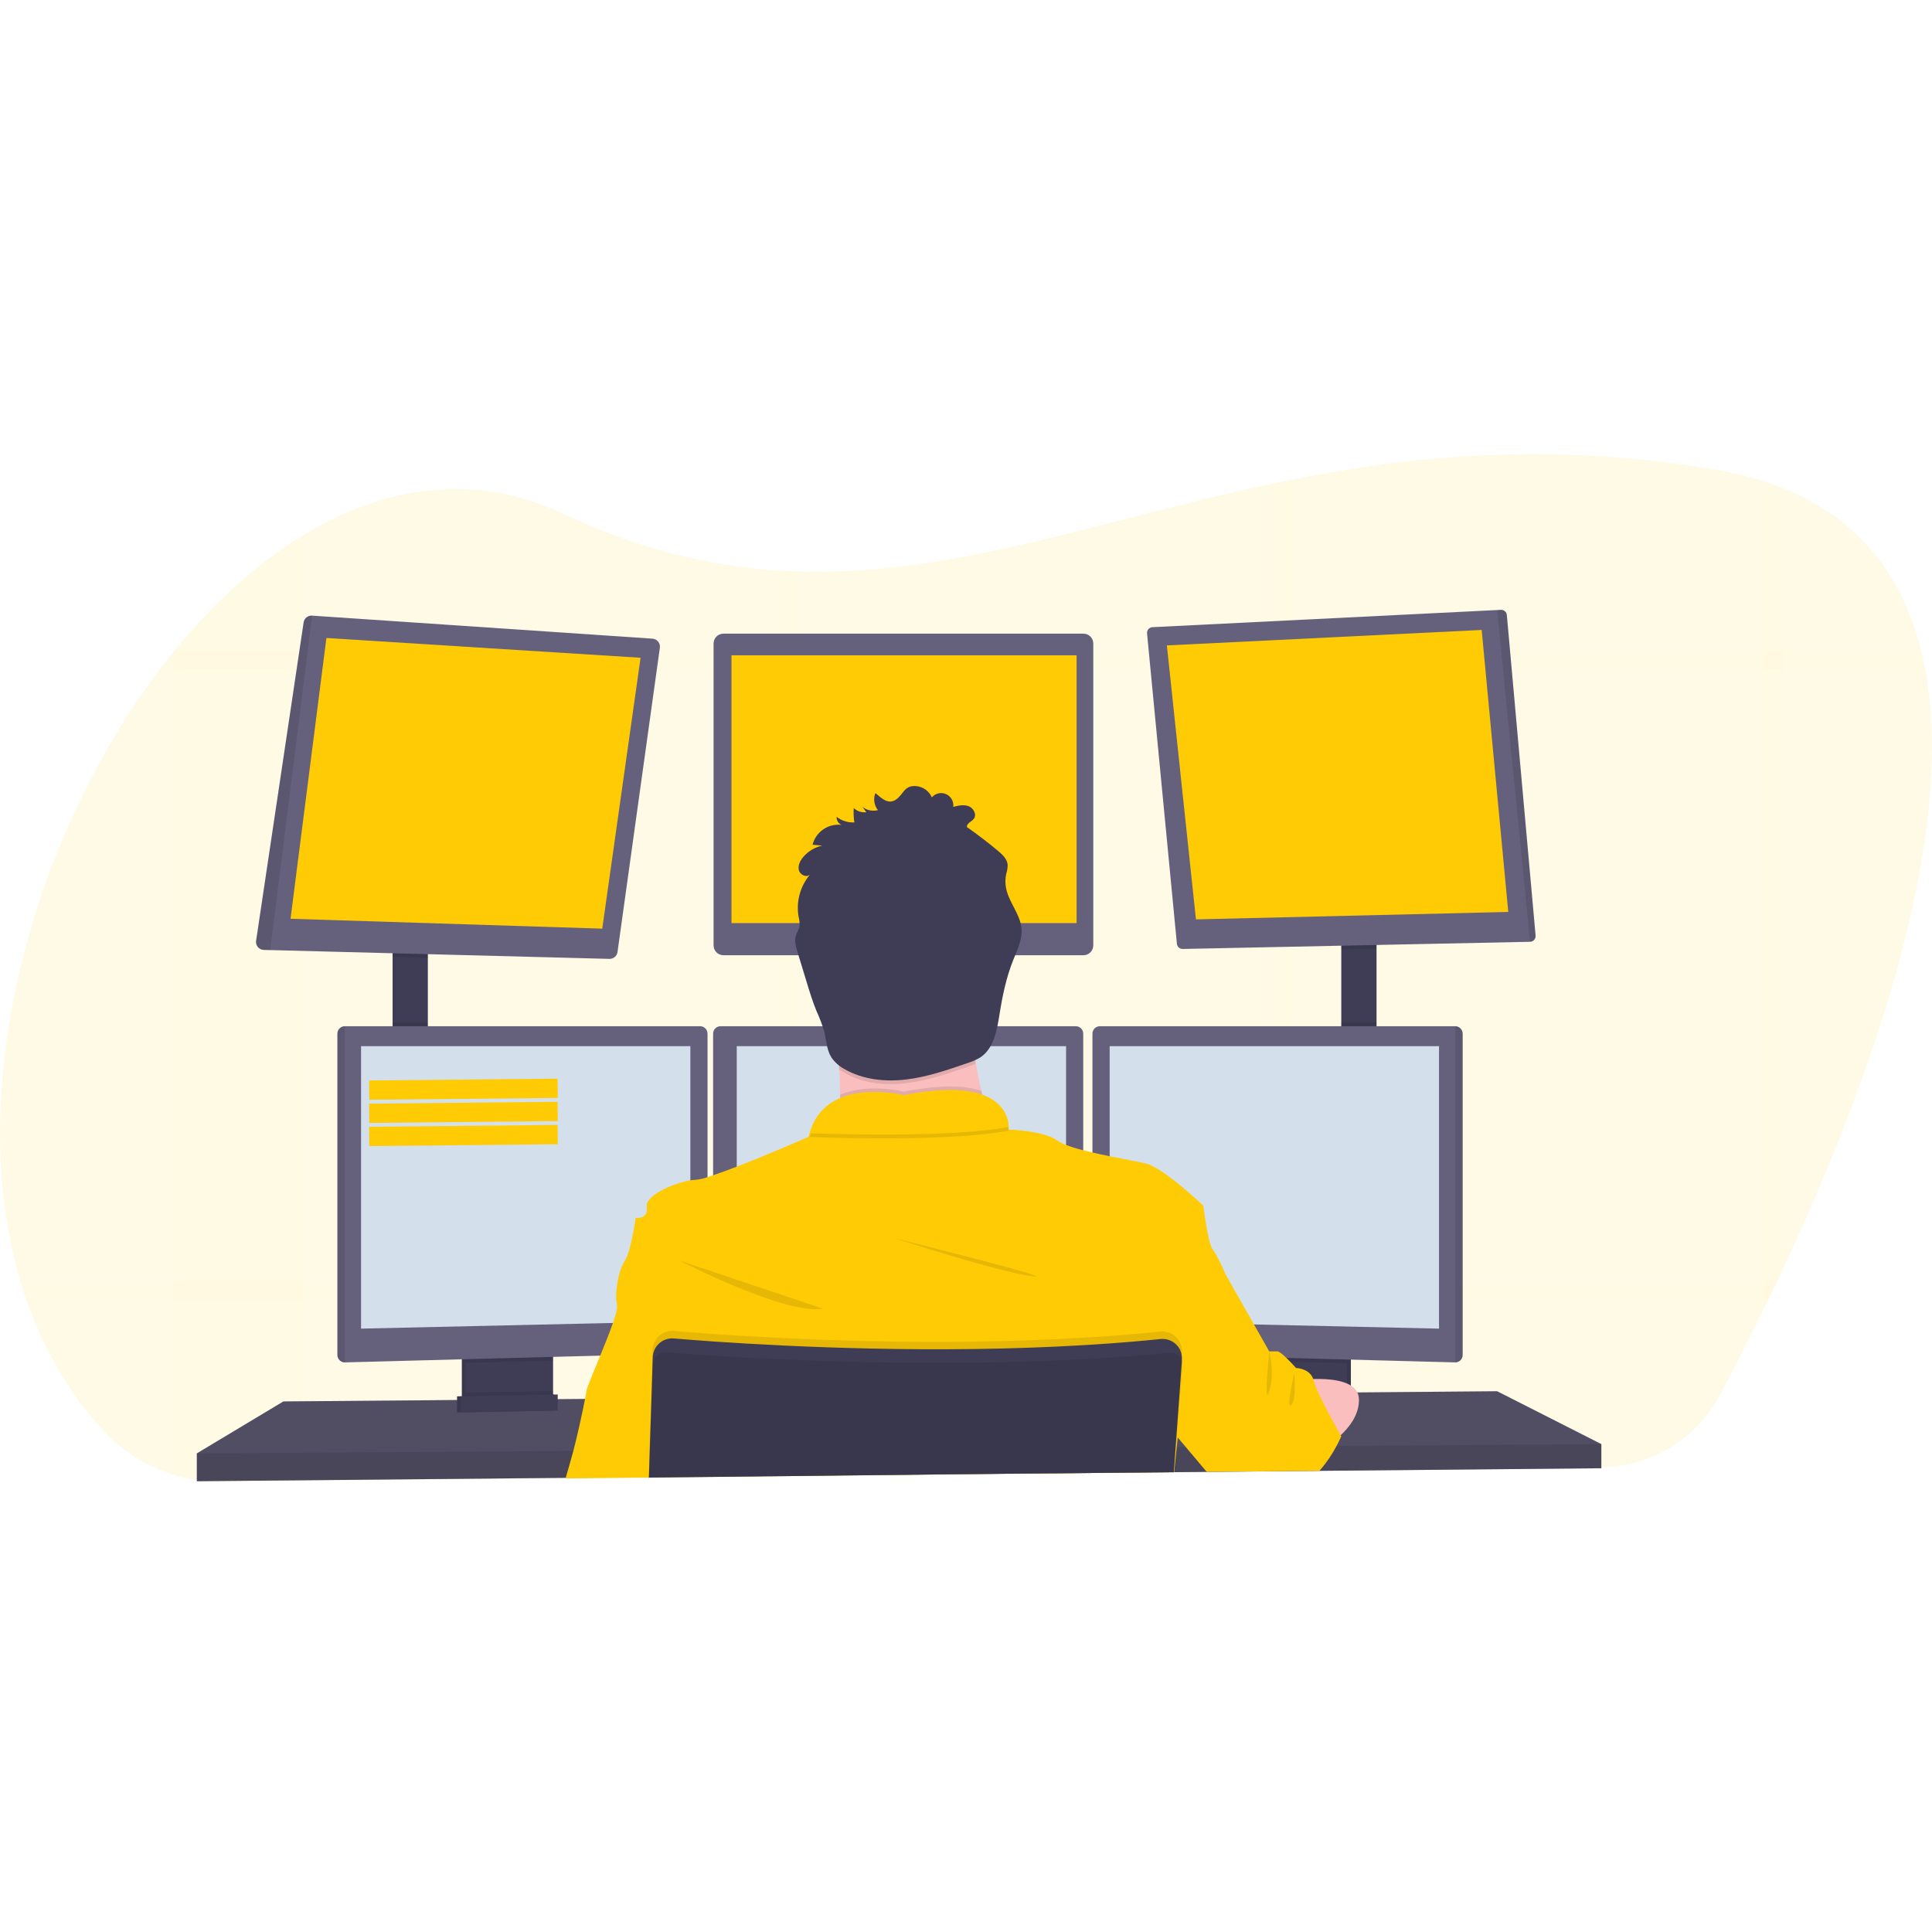 <svg width="200" height="200" viewBox="0 0 200 200" fill="none" xmlns="http://www.w3.org/2000/svg">
<g clip-path="url(#clip0)">
<path opacity="0.1" d="M184.666 131.164C184.443 131.645 184.221 132.118 183.999 132.586C183.653 133.312 183.312 134.024 182.975 134.721C182.826 135.031 182.676 135.334 182.53 135.638C180.878 139.012 179.336 141.997 178.026 144.451C176.837 146.675 175.073 148.539 172.916 149.847C170.76 151.154 168.292 151.858 165.77 151.884L136.644 152.201H136.337L133.84 152.228L131.704 152.251L125.155 152.322H124.89L121.555 152.359H121.454L100.903 152.581L82.559 152.773L80.425 152.797L67.172 152.941H67.157L58.562 153.033H58.47L31.293 153.327L23.163 153.415C21.428 153.435 19.7 153.187 18.041 152.681C15.152 151.809 12.557 150.165 10.533 147.928C7.041 144.081 4.496 139.592 2.787 134.721C2.54 134.018 2.309 133.306 2.095 132.586C-3.822 112.582 3.392 86.775 16.375 69.504C16.92 68.782 17.473 68.078 18.035 67.391L18.048 67.376C22.041 62.475 26.518 58.38 31.287 55.468C39.738 50.3 49.101 48.844 58.311 53.182C66.103 56.855 73.378 58.581 80.431 59.05C81.143 59.096 81.856 59.131 82.564 59.152C98.742 59.661 113.904 53.832 131.708 50.069C132.417 49.919 133.127 49.772 133.844 49.631C146.545 47.104 160.635 45.771 177.39 48.573C179.131 48.857 180.849 49.268 182.53 49.802C183.269 50.04 183.981 50.297 184.666 50.571C192.663 53.824 197.025 59.836 198.878 67.368C199.054 68.067 199.206 68.779 199.334 69.502C202.62 87.621 192.995 113.324 184.666 131.164Z" fill="#FFCB05"/>
<g opacity="0.1">
<path opacity="0.1" d="M31.287 55.468V153.348L23.157 153.436C21.422 153.456 19.695 153.208 18.035 152.702V67.376H18.048C22.041 62.469 26.518 58.374 31.287 55.468Z" fill="#FFCB05"/>
<path opacity="0.1" d="M199.343 69.504H16.375C16.919 68.782 17.473 68.078 18.035 67.391V67.376H198.888C199.063 68.071 199.215 68.781 199.343 69.504Z" fill="#FFCB05"/>
<path opacity="0.1" d="M184.666 50.572V132.584H183.999C183.653 133.31 183.312 134.022 182.975 134.719C182.826 135.029 182.676 135.332 182.53 135.636V49.796C183.269 50.035 183.981 50.293 184.666 50.572Z" fill="#FFCB05"/>
<path opacity="0.1" d="M133.844 49.626V152.236L131.708 152.259V50.063C132.417 49.914 133.127 49.766 133.844 49.626Z" fill="#FFCB05"/>
<path opacity="0.1" d="M82.564 59.146V152.793L80.431 152.816V59.044C81.143 59.09 81.856 59.117 82.564 59.146Z" fill="#FFCB05"/>
<path opacity="0.1" d="M183.999 132.586C183.653 133.312 183.312 134.023 182.975 134.721H2.787C2.54 134.018 2.309 133.306 2.095 132.586H183.999Z" fill="#FFCB05"/>
</g>
<path d="M44.29 98.056H40.641V109.131H44.29V98.056Z" fill="#3F3D56"/>
<path d="M142.498 97.48H138.849V109.196H142.498V97.48Z" fill="#3F3D56"/>
<path d="M165.77 149.495V151.992L136.592 152.261L136.281 152.266L125.191 152.368L124.926 152.372L121.555 152.401H121.455L100.908 152.591L67.18 152.904H67.151L58.576 152.985L58.483 152.987L20.378 153.336V150.455L29.338 145.077L47.315 144.928L47.699 144.926L47.826 144.924L48.21 144.918L56.841 144.847L57.227 144.845L57.35 144.843L57.734 144.841L60.502 144.818L60.575 144.816L67.403 144.759H67.459L120.737 144.309L122.041 144.3H122.172L123.167 144.29L130.398 144.23L130.782 144.225L131.137 144.221H131.322L133.571 144.204L134.016 144.198L134.614 144.194L136.486 144.177L139.458 144.152L139.842 144.148L140.51 144.144H140.635L154.984 144.021L165.77 149.495Z" fill="#65617D"/>
<path opacity="0.2" d="M165.77 149.495V151.992L136.592 152.261L136.281 152.266L125.191 152.368L124.926 152.372L121.555 152.401H121.455L100.908 152.591L67.18 152.904H67.151L58.576 152.985L58.483 152.987L20.378 153.336V150.455L29.338 145.077L47.315 144.928L47.699 144.926L47.826 144.924L48.21 144.918L56.841 144.847L57.227 144.845L57.35 144.843L57.734 144.841L60.502 144.818L60.575 144.816L67.403 144.759H67.459L120.737 144.309L122.041 144.3H122.172L123.167 144.29L130.398 144.23L130.782 144.225L131.137 144.221H131.322L133.571 144.204L134.016 144.198L134.614 144.194L136.486 144.177L139.458 144.152L139.842 144.148L140.51 144.144H140.635L154.984 144.021L165.77 149.495Z" fill="black"/>
<path d="M56.87 139.894V144.597C56.87 144.82 56.807 145.038 56.688 145.227C56.569 145.415 56.399 145.566 56.198 145.661C56.048 145.734 55.884 145.773 55.718 145.776L49.015 145.919C48.836 145.923 48.658 145.885 48.496 145.809C48.291 145.715 48.118 145.565 47.996 145.375C47.875 145.185 47.81 144.965 47.81 144.739V139.894H56.87Z" fill="#3F3D56"/>
<path opacity="0.1" d="M56.87 139.894V144.597C56.87 144.82 56.807 145.038 56.688 145.227C56.569 145.415 56.399 145.566 56.198 145.661C56.048 145.734 55.884 145.773 55.718 145.776L49.015 145.919C48.836 145.923 48.658 145.885 48.496 145.809C48.291 145.715 48.118 145.565 47.996 145.375C47.875 145.185 47.81 144.965 47.81 144.739V139.894H56.87Z" fill="black"/>
<path d="M57.254 139.894V144.597C57.254 144.82 57.191 145.038 57.072 145.227C56.953 145.415 56.783 145.566 56.582 145.661C56.432 145.734 56.268 145.773 56.102 145.776L49.399 145.919C49.22 145.923 49.042 145.885 48.88 145.809C48.675 145.715 48.502 145.565 48.38 145.375C48.259 145.185 48.194 144.965 48.195 144.739V139.894H57.254Z" fill="#3F3D56"/>
<path d="M139.842 139.894H130.782V145.944H139.842V139.894Z" fill="#3F3D56"/>
<path opacity="0.1" d="M139.842 139.894H130.782V145.944H139.842V139.894Z" fill="black"/>
<path d="M139.458 139.894H130.398V145.944H139.458V139.894Z" fill="#3F3D56"/>
<path opacity="0.1" d="M44.29 98.054V99.155L40.641 99.061V98.054H44.29Z" fill="black"/>
<path d="M68.309 67.052L63.925 98.55C63.897 98.751 63.796 98.935 63.641 99.067C63.486 99.198 63.288 99.268 63.085 99.263L27.976 98.352L27.309 98.335C27.194 98.332 27.079 98.305 26.974 98.255C26.87 98.205 26.776 98.134 26.701 98.046C26.626 97.957 26.57 97.854 26.537 97.743C26.504 97.632 26.495 97.515 26.511 97.4L31.433 64.426C31.465 64.222 31.572 64.037 31.733 63.908C31.895 63.779 32.099 63.715 32.305 63.729L67.541 66.114C67.655 66.121 67.766 66.151 67.867 66.203C67.969 66.254 68.058 66.326 68.131 66.415C68.203 66.503 68.256 66.605 68.287 66.714C68.318 66.824 68.325 66.939 68.309 67.052Z" fill="#65617D"/>
<path d="M33.79 66.045L30.077 95.11L62.344 96.134L66.312 68.092L33.79 66.045Z" fill="#FFCB05"/>
<path d="M112.154 65.596H74.891C74.326 65.596 73.868 66.054 73.868 66.619V97.862C73.868 98.428 74.326 98.886 74.891 98.886H112.154C112.719 98.886 113.177 98.428 113.177 97.862V66.619C113.177 66.054 112.719 65.596 112.154 65.596Z" fill="#65617D"/>
<path d="M111.447 67.837H75.723V95.558H111.447V67.837Z" fill="#FFCB05"/>
<path opacity="0.1" d="M142.498 97.478V98.206L138.849 98.281V97.478H142.498Z" fill="black"/>
<path d="M158.964 96.864C158.969 96.943 158.958 97.023 158.931 97.098C158.905 97.174 158.864 97.243 158.81 97.301C158.756 97.36 158.691 97.408 158.618 97.441C158.546 97.474 158.467 97.492 158.387 97.494L122.433 98.237C122.284 98.24 122.139 98.186 122.027 98.087C121.916 97.988 121.846 97.85 121.832 97.701L118.742 65.573C118.734 65.493 118.743 65.412 118.767 65.336C118.791 65.26 118.831 65.189 118.883 65.129C118.936 65.068 119 65.019 119.072 64.984C119.144 64.949 119.222 64.929 119.302 64.925L154.984 63.151L155.368 63.131C155.521 63.123 155.671 63.175 155.786 63.275C155.902 63.376 155.973 63.517 155.987 63.669L158.964 96.864Z" fill="#65617D"/>
<path d="M120.795 66.813L153.382 65.212L156.135 94.405L123.804 95.174L120.795 66.813Z" fill="#FFCB05"/>
<path opacity="0.1" d="M158.964 96.864C158.969 96.943 158.958 97.023 158.931 97.098C158.905 97.174 158.864 97.243 158.81 97.301C158.756 97.36 158.691 97.408 158.618 97.441C158.546 97.474 158.467 97.492 158.387 97.494L154.984 63.151L155.368 63.131C155.521 63.123 155.671 63.175 155.786 63.275C155.902 63.376 155.973 63.517 155.987 63.669L158.964 96.864Z" fill="black"/>
<path opacity="0.1" d="M32.311 63.727L27.976 98.352L27.309 98.335C27.194 98.332 27.079 98.305 26.974 98.255C26.87 98.205 26.776 98.134 26.701 98.046C26.626 97.957 26.57 97.854 26.537 97.743C26.504 97.632 26.495 97.515 26.511 97.4L31.433 64.426C31.465 64.22 31.572 64.034 31.735 63.904C31.898 63.775 32.103 63.711 32.311 63.727Z" fill="black"/>
<path opacity="0.1" d="M44.29 105.85H40.641V109.131H44.29V105.85Z" fill="black"/>
<path opacity="0.1" d="M57.254 139.892V140.846L48.195 141.088V139.892H57.254Z" fill="black"/>
<path d="M73.244 106.993V139.298C73.241 139.495 73.163 139.684 73.026 139.825C72.888 139.967 72.701 140.049 72.504 140.057L35.695 141.036H35.685C35.485 141.034 35.294 140.953 35.152 140.811C35.01 140.67 34.929 140.478 34.927 140.278V106.993C34.929 106.793 35.01 106.601 35.152 106.459C35.294 106.318 35.485 106.237 35.685 106.234H72.485C72.685 106.237 72.877 106.318 73.019 106.459C73.16 106.601 73.241 106.793 73.244 106.993Z" fill="#65617D"/>
<path opacity="0.1" d="M35.695 106.234V141.036H35.685C35.485 141.034 35.294 140.953 35.152 140.811C35.01 140.67 34.929 140.478 34.927 140.278V106.993C34.929 106.793 35.01 106.601 35.152 106.459C35.294 106.318 35.485 106.237 35.685 106.234H35.695Z" fill="black"/>
<path d="M37.376 108.297H71.467V136.771L37.376 137.539V108.297Z" fill="#D4DFEC"/>
<path opacity="0.1" d="M142.498 105.85H138.849V109.196H142.498V105.85Z" fill="black"/>
<path opacity="0.1" d="M139.458 139.892V141.123L130.398 140.881V139.892H139.458Z" fill="black"/>
<path d="M151.414 106.993V140.278C151.411 140.48 151.329 140.673 151.185 140.815C151.041 140.957 150.847 141.036 150.645 141.036L113.829 140.057C113.632 140.049 113.445 139.967 113.307 139.825C113.17 139.684 113.091 139.495 113.089 139.298V106.993C113.092 106.793 113.172 106.601 113.314 106.459C113.456 106.318 113.647 106.237 113.848 106.234H150.647C150.849 106.235 151.043 106.315 151.186 106.457C151.329 106.599 151.411 106.791 151.414 106.993Z" fill="#65617D"/>
<path opacity="0.1" d="M151.414 106.993V140.278C151.411 140.48 151.329 140.673 151.185 140.815C151.041 140.957 150.847 141.036 150.645 141.036V106.234C150.847 106.234 151.041 106.314 151.185 106.456C151.329 106.598 151.411 106.791 151.414 106.993Z" fill="black"/>
<path d="M148.965 108.297H114.873V136.771L148.965 137.539V108.297Z" fill="#D4DFEC"/>
<path d="M112.137 106.993V139.298C112.134 139.495 112.056 139.684 111.919 139.825C111.781 139.967 111.594 140.049 111.397 140.057L74.588 141.036C74.386 141.036 74.192 140.957 74.048 140.815C73.904 140.673 73.822 140.48 73.82 140.278V106.993C73.822 106.793 73.903 106.601 74.045 106.459C74.186 106.318 74.378 106.237 74.579 106.234H111.378C111.578 106.237 111.77 106.318 111.912 106.459C112.053 106.601 112.134 106.793 112.137 106.993Z" fill="#65617D"/>
<path d="M76.269 108.297H110.36V136.771L76.269 137.539V108.297Z" fill="#D4DFEC"/>
<path opacity="0.1" d="M165.77 149.495V151.992L136.592 152.261L136.281 152.266L125.191 152.368L124.926 152.372L121.555 152.401H121.455L100.908 152.591L67.18 152.904H67.151L58.576 152.985L58.483 152.987L20.378 153.336V150.455L59.273 150.2H59.365L67.238 150.146H67.274L121.644 149.787H121.699L121.732 149.785H121.822L122.742 149.779H123.023L137.33 149.683L138.175 149.679L138.363 149.677L165.77 149.495Z" fill="black"/>
<path d="M93.585 109.131C99.03 109.131 103.444 104.717 103.444 99.272C103.444 93.827 99.03 89.413 93.585 89.413C88.14 89.413 83.726 93.827 83.726 99.272C83.726 104.717 88.14 109.131 93.585 109.131Z" fill="#FBBEBE"/>
<path d="M103.446 119.439C103.446 119.439 84.335 121.744 86.16 119.439C86.821 118.605 87.003 116.135 86.967 113.322C86.955 112.467 86.924 111.582 86.88 110.7C86.669 106.475 86.16 102.345 86.16 102.345C86.16 102.345 102.869 94.471 100.949 100.713C100.181 103.234 100.432 106.776 101.016 110.101C101.187 111.071 101.385 112.021 101.592 112.924C102.098 115.126 102.717 117.3 103.446 119.439Z" fill="#FBBEBE"/>
<path opacity="0.1" d="M103.446 119.439C103.446 119.439 84.335 121.744 86.16 119.439C86.821 118.605 87.003 116.135 86.967 113.322C89.88 112.077 93.587 113.005 93.587 113.005C97.49 112.227 99.992 112.379 101.592 112.924C102.098 115.126 102.717 117.3 103.446 119.439Z" fill="black"/>
<path d="M67.172 153.121V152.96L100.903 152.593L121.453 152.401H121.511L121.49 152.685L121.519 152.401H121.555V152.368L121.818 149.785L121.918 148.807L121.949 148.502L121.976 148.247L123.163 144.288L124.35 140.335L125.349 137.007L126.874 131.921C126.874 131.921 126.009 129.904 125.529 129.328C125.049 128.752 124.569 124.815 124.569 124.815C124.569 124.815 120.47 120.91 118.678 120.461C117.927 120.269 116.444 120.013 114.87 119.692C114.28 119.573 113.675 119.447 113.093 119.308C112.765 119.233 112.442 119.155 112.133 119.076C111.531 118.926 110.938 118.742 110.356 118.527C110.051 118.416 109.761 118.268 109.492 118.087C108.08 117.052 104.542 116.934 104.406 116.934C104.406 116.93 104.406 116.925 104.406 116.921V116.904C104.411 116.823 104.411 116.742 104.406 116.662C104.406 116.585 104.406 116.495 104.389 116.393C104.389 116.362 104.389 116.329 104.375 116.297C104.366 116.228 104.354 116.155 104.337 116.078C104.331 116.043 104.323 116.009 104.314 115.976C104.258 115.745 104.178 115.52 104.074 115.306C104.06 115.275 104.043 115.242 104.028 115.212C103.933 115.034 103.824 114.865 103.701 114.706C103.676 114.674 103.649 114.639 103.62 114.607C103.463 114.421 103.288 114.251 103.098 114.1C103.046 114.059 102.992 114.017 102.937 113.979C102.906 113.953 102.873 113.93 102.839 113.909L102.668 113.798L102.508 113.706C102.368 113.629 102.22 113.554 102.059 113.483C102.009 113.46 101.955 113.439 101.901 113.418C101.848 113.397 101.763 113.364 101.692 113.337H101.681L101.536 113.279C101.427 113.243 101.316 113.21 101.198 113.178L101.02 113.132L100.828 113.087L100.636 113.047C100.444 113.009 100.238 112.974 100.023 112.947L99.804 112.92L99.579 112.897L99.347 112.878L99.017 112.859L98.632 112.845C96.938 112.845 95.249 113.025 93.593 113.381C92.442 113.125 91.264 113.017 90.086 113.059H89.918L89.727 113.07H89.603L89.356 113.093C89.273 113.093 89.189 113.11 89.106 113.122C89.023 113.133 88.937 113.143 88.855 113.156L88.728 113.178C88.603 113.199 88.476 113.222 88.344 113.249C88.301 113.256 88.259 113.266 88.217 113.277C88.05 113.314 87.883 113.358 87.718 113.408C87.635 113.431 87.552 113.458 87.47 113.487C87.427 113.498 87.387 113.514 87.347 113.529L87.224 113.573L87.103 113.621L86.959 113.679C86.886 113.71 86.815 113.742 86.744 113.777C86.703 113.794 86.663 113.813 86.625 113.834C86.586 113.856 86.546 113.873 86.509 113.894C86.075 114.118 85.674 114.401 85.317 114.735L85.219 114.829L85.123 114.927C85.09 114.96 85.059 114.995 85.029 115.029C84.903 115.166 84.787 115.31 84.679 115.461C84.648 115.502 84.62 115.542 84.591 115.584C84.469 115.764 84.358 115.951 84.26 116.145C84.235 116.191 84.212 116.239 84.189 116.285C84.032 116.61 83.904 116.947 83.805 117.294C83.769 117.422 83.737 117.55 83.707 117.678C83.707 117.678 79.641 119.472 76.269 120.77C75.372 121.116 74.526 121.429 73.82 121.665C73.614 121.734 73.422 121.797 73.243 121.857C72.856 121.997 72.453 122.09 72.043 122.134C71.85 122.137 71.657 122.155 71.467 122.187C69.917 122.439 67.261 123.532 66.971 124.628C66.947 124.716 66.941 124.807 66.951 124.897C66.951 124.897 66.951 124.911 66.951 124.918C67.144 126.263 65.799 126.071 65.799 126.071C65.799 126.071 65.319 129.624 64.647 130.584C64.161 131.276 63.829 132.818 63.786 133.982C63.762 134.345 63.791 134.709 63.871 135.063C63.871 135.073 63.871 135.083 63.871 135.09C63.948 135.348 63.763 136.051 63.45 136.951C63.11 137.94 62.615 139.17 62.138 140.33C61.42 142.081 60.744 143.672 60.702 144.021C60.684 144.177 60.635 144.455 60.565 144.814C60.285 146.278 59.663 149.065 59.355 150.192C59.127 151.033 58.795 152.186 58.566 152.977C58.566 153 58.553 153.023 58.547 153.044L67.157 152.96V153.121H67.184H67.172Z" fill="#FFCB05"/>
<path opacity="0.1" d="M70.315 130.482C70.315 130.482 81.262 136.148 85.2 135.476L70.315 130.482Z" fill="black"/>
<path opacity="0.1" d="M92.594 128.178C92.594 128.178 103.254 131.635 106.807 132.115C110.36 132.595 92.594 128.178 92.594 128.178Z" fill="black"/>
<path opacity="0.1" d="M104.417 117.053C98.848 118.079 88.361 117.858 83.828 117.703C85.49 111.749 93.591 113.773 93.591 113.773C103.619 111.772 104.387 115.924 104.417 117.053Z" fill="black"/>
<path d="M104.417 116.669C98.848 117.695 88.361 117.474 83.828 117.318C85.49 111.364 93.591 113.389 93.591 113.389C103.619 111.387 104.387 115.54 104.417 116.669Z" fill="#FFCB05"/>
<path d="M133.984 142.919C133.984 142.919 140.545 141.91 140.673 144.791C140.802 147.672 137.328 149.685 137.328 149.685L133.984 142.919Z" fill="#FBBEBE"/>
<path opacity="0.1" d="M101.016 110.101C100.734 110.227 100.445 110.338 100.152 110.435C98.081 111.149 95.993 111.87 93.814 112.131C91.634 112.392 89.346 112.162 87.445 111.074C87.245 110.962 87.053 110.837 86.869 110.7C86.657 106.475 86.148 102.345 86.148 102.345C86.148 102.345 102.858 94.471 100.937 100.713C100.173 103.234 100.432 106.776 101.016 110.101Z" fill="black"/>
<path d="M90.881 83.863C90.607 83.935 90.319 83.943 90.042 83.884C89.764 83.826 89.505 83.704 89.283 83.527L89.682 84.082C89.447 84.109 89.208 84.084 88.983 84.01C88.758 83.935 88.553 83.812 88.38 83.65C88.344 84.147 88.365 84.646 88.442 85.138C87.781 85.17 87.13 84.966 86.606 84.562C86.595 84.735 86.638 84.907 86.729 85.055C86.82 85.204 86.954 85.32 87.112 85.39C86.448 85.311 85.778 85.475 85.227 85.854C84.676 86.233 84.281 86.799 84.116 87.447L85.119 87.539C84.331 87.707 83.624 88.139 83.114 88.762C82.806 89.147 82.572 89.638 82.707 90.107C82.841 90.576 83.49 90.875 83.844 90.541C83.341 91.141 82.975 91.844 82.773 92.6C82.571 93.356 82.536 94.147 82.672 94.918C82.763 95.247 82.793 95.589 82.76 95.928C82.697 96.245 82.497 96.52 82.397 96.829C82.205 97.39 82.388 97.999 82.559 98.558L83.46 101.519C83.786 102.589 84.111 103.661 84.537 104.696C84.839 105.351 85.096 106.025 85.305 106.715C85.547 107.644 85.557 108.662 86.073 109.475C86.427 109.986 86.901 110.403 87.453 110.69C89.352 111.777 91.647 112.008 93.821 111.747C95.996 111.486 98.081 110.765 100.15 110.051C100.609 109.912 101.05 109.719 101.464 109.475C102.894 108.537 103.213 106.621 103.48 104.932C103.778 103.05 104.175 101.172 104.88 99.401C105.299 98.346 105.841 97.277 105.748 96.147C105.631 94.647 104.444 93.431 104.15 91.957C104.052 91.463 104.057 90.955 104.164 90.464C104.255 90.171 104.306 89.868 104.316 89.561C104.283 88.943 103.776 88.467 103.3 88.069C102.266 87.206 101.2 86.39 100.1 85.622C100.044 85.238 100.567 85.073 100.803 84.769C101.137 84.341 100.791 83.661 100.284 83.462C99.777 83.262 99.209 83.392 98.68 83.525C98.715 83.254 98.661 82.98 98.527 82.743C98.393 82.506 98.186 82.318 97.937 82.208C97.688 82.097 97.41 82.07 97.144 82.131C96.878 82.191 96.639 82.336 96.462 82.543C96.322 82.222 96.098 81.944 95.813 81.738C95.529 81.533 95.194 81.408 94.845 81.376C93.572 81.276 93.547 82.249 92.732 82.785C91.918 83.321 91.246 82.615 90.62 82.1C90.505 82.391 90.468 82.707 90.514 83.016C90.56 83.326 90.686 83.618 90.881 83.863Z" fill="#3F3D56"/>
<path d="M138.849 148.681C138.849 148.681 138.678 149.088 138.363 149.677C137.886 150.584 137.306 151.433 136.634 152.207L136.582 152.262H136.271L125.182 152.364H124.916L124.884 152.326L122.733 149.773L121.922 148.811L121.89 148.771L121.82 148.69L121.782 148.644L121.732 148.584L120.155 146.714L120.731 144.313L121.713 140.268L121.738 140.17L121.93 139.402L122.066 138.826L122.523 136.947L124.091 130.484L126.876 131.925L129.812 137.111L131.389 139.896H132.253C132.417 139.896 132.791 140.21 133.168 140.573C133.302 140.702 133.436 140.839 133.552 140.958C133.894 141.311 134.164 141.614 134.164 141.614C134.164 141.614 135.564 141.645 135.941 142.748C135.96 142.801 135.976 142.856 135.989 142.911C136.114 143.344 136.277 143.766 136.475 144.171C136.723 144.711 137.034 145.323 137.349 145.936C137.935 147.059 138.53 148.129 138.749 148.517L138.776 148.565L138.849 148.681Z" fill="#FFCB05"/>
<path opacity="0.1" d="M122.351 140.009L122.331 140.284V140.303L122.299 140.745L122.043 144.3L121.734 148.583L121.646 149.789L121.454 152.37V152.403L100.903 152.595L67.178 152.96V153.121H67.151V152.96V152.906L67.238 150.148L67.403 144.759L67.545 140.189L67.558 139.734C67.567 139.46 67.631 139.189 67.748 138.94C67.864 138.691 68.03 138.469 68.235 138.286C68.44 138.103 68.681 137.964 68.941 137.877C69.202 137.79 69.478 137.758 69.752 137.781C70.658 137.858 71.836 137.952 73.244 138.052L73.82 138.094C81.95 138.659 96.975 139.389 112.137 138.478C112.455 138.461 112.776 138.442 113.097 138.419C115.448 138.271 117.797 138.081 120.123 137.842C120.417 137.812 120.714 137.846 120.993 137.942C121.273 138.039 121.528 138.195 121.74 138.401C121.952 138.606 122.117 138.856 122.223 139.132C122.328 139.409 122.372 139.704 122.351 139.999V140.009Z" fill="black"/>
<path d="M67.172 153.121V152.96L100.903 152.593L121.454 152.401H121.511V152.368L121.703 149.787L121.786 148.635L122.101 144.292L122.349 140.854V140.77C122.36 140.611 122.353 140.452 122.327 140.295C122.328 140.289 122.328 140.282 122.327 140.276C122.275 139.952 122.143 139.646 121.943 139.385C121.732 139.114 121.455 138.901 121.138 138.766C120.822 138.632 120.476 138.58 120.134 138.616C117.808 138.855 115.459 139.045 113.108 139.193C112.788 139.216 112.467 139.235 112.148 139.252C96.987 140.153 81.961 139.423 73.831 138.868L73.255 138.826C71.847 138.726 70.67 138.634 69.763 138.555C69.265 138.513 68.768 138.657 68.369 138.96C67.971 139.262 67.698 139.702 67.605 140.193C67.585 140.297 67.574 140.403 67.57 140.508L67.439 144.764L67.261 150.156L67.176 152.914V152.968V153.129L67.172 153.121Z" fill="#3F3D56"/>
<path opacity="0.1" d="M122.408 141.355L122.172 144.3L121.82 148.688L121.732 149.787L121.54 152.247L121.528 152.37V152.403L121.5 152.687L121.521 152.403H121.465L100.914 152.595L67.178 152.96V152.906L67.272 150.148L67.464 144.759L67.587 141.177C67.593 140.973 67.65 140.774 67.753 140.598C67.856 140.422 68.001 140.274 68.175 140.168C68.392 140.035 68.647 139.974 68.901 139.995C69.304 140.028 69.8 140.066 70.378 140.109C71.317 140.178 72.475 140.259 73.824 140.343C76.32 140.501 79.453 140.67 83.043 140.808C93.03 141.192 106.513 141.321 119.32 140.199C119.896 140.149 120.491 140.093 121.073 140.038C121.304 140.015 121.536 140.059 121.742 140.164C121.8 140.193 121.855 140.228 121.907 140.268C122.074 140.389 122.206 140.552 122.291 140.741C122.311 140.778 122.327 140.817 122.339 140.858C122.397 141.017 122.42 141.186 122.408 141.355Z" fill="black"/>
<path opacity="0.1" d="M57.254 143.985V144.597C57.254 144.82 57.191 145.038 57.072 145.227C56.953 145.415 56.783 145.566 56.582 145.661L48.88 145.809C48.675 145.715 48.502 145.565 48.38 145.375C48.259 145.185 48.194 144.965 48.195 144.739V144.163L57.254 143.985Z" fill="black"/>
<path d="M57.35 146.022L47.315 146.214V144.549L57.35 144.357V146.022Z" fill="#3F3D56"/>
<path opacity="0.1" d="M57.35 146.022L47.315 146.214V144.549L57.35 144.357V146.022Z" fill="black"/>
<path d="M57.734 146.022L47.699 146.214V144.549L57.734 144.357V146.022Z" fill="#3F3D56"/>
<g opacity="0.1">
<path opacity="0.1" d="M90.96 83.233C90.772 82.989 90.647 82.703 90.597 82.399C90.55 82.696 90.578 82.999 90.677 83.283C90.773 83.274 90.867 83.257 90.96 83.233Z" fill="black"/>
<path opacity="0.1" d="M88.52 84.508C88.484 84.273 88.46 84.035 88.449 83.797C88.449 84.034 88.449 84.272 88.449 84.51L88.52 84.508Z" fill="black"/>
<path opacity="0.1" d="M104.174 90.917C104.184 90.746 104.207 90.576 104.243 90.408C104.334 90.116 104.385 89.813 104.396 89.508C104.392 89.439 104.382 89.371 104.366 89.304C104.333 89.481 104.281 89.657 104.243 89.832C104.166 90.189 104.143 90.554 104.174 90.917Z" fill="black"/>
<path opacity="0.1" d="M100.179 84.983L100.388 85.134C100.564 85.007 100.73 84.864 100.882 84.708C100.954 84.608 100.999 84.491 101.011 84.368C101.024 84.245 101.005 84.121 100.955 84.009C100.935 84.053 100.911 84.094 100.882 84.132C100.645 84.435 100.123 84.602 100.179 84.983Z" fill="black"/>
<path opacity="0.1" d="M84.397 86.83C84.327 86.97 84.271 87.117 84.23 87.268C84.53 87.1 84.854 86.978 85.19 86.905L84.397 86.83Z" fill="black"/>
<path opacity="0.1" d="M87.045 84.741C86.919 84.671 86.798 84.592 86.684 84.504C86.679 84.58 86.685 84.657 86.701 84.731C86.816 84.726 86.931 84.729 87.045 84.741Z" fill="black"/>
<path opacity="0.1" d="M105.823 96.057C105.745 96.989 105.311 97.885 104.959 98.769C104.254 100.54 103.857 102.418 103.559 104.302C103.292 105.991 102.983 107.907 101.542 108.843C101.131 109.089 100.69 109.282 100.23 109.419C98.16 110.135 96.072 110.854 93.892 111.115C91.713 111.376 89.425 111.147 87.524 110.06C86.972 109.773 86.499 109.356 86.144 108.845C85.632 108.032 85.622 107.014 85.376 106.085C85.167 105.394 84.91 104.719 84.608 104.064C84.184 103.031 83.857 101.951 83.532 100.889C83.232 99.902 82.931 98.914 82.632 97.926C82.533 97.628 82.46 97.323 82.413 97.013C82.338 97.505 82.484 98.02 82.632 98.502C82.931 99.492 83.232 100.48 83.532 101.466C83.857 102.535 84.184 103.607 84.608 104.64C84.91 105.296 85.167 105.971 85.376 106.661C85.618 107.59 85.628 108.608 86.144 109.421C86.499 109.932 86.972 110.349 87.524 110.637C89.425 111.724 91.718 111.952 93.892 111.691C96.067 111.43 98.152 110.711 100.23 109.995C100.69 109.858 101.131 109.665 101.542 109.419C102.973 108.484 103.292 106.567 103.559 104.879C103.857 102.994 104.254 101.116 104.959 99.345C105.378 98.293 105.919 97.223 105.827 96.092C105.827 96.08 105.823 96.069 105.823 96.057Z" fill="black"/>
<path opacity="0.1" d="M82.835 95.314C82.835 95.314 82.835 95.3 82.835 95.293C82.87 94.954 82.84 94.612 82.747 94.284C82.709 94.073 82.684 93.86 82.672 93.647C82.65 94.053 82.675 94.46 82.747 94.86C82.778 95.01 82.812 95.162 82.835 95.314Z" fill="black"/>
<path opacity="0.1" d="M83.421 90.616C83.569 90.368 83.736 90.132 83.922 89.911C83.571 90.247 82.922 89.947 82.785 89.481C82.735 89.669 82.735 89.868 82.785 90.057C82.833 90.198 82.916 90.324 83.028 90.422C83.14 90.52 83.275 90.587 83.421 90.616Z" fill="black"/>
</g>
<path opacity="0.1" d="M131.391 139.894C131.391 139.894 132 142.102 131.391 144.023C130.782 145.944 131.391 139.894 131.391 139.894Z" fill="black"/>
<path opacity="0.1" d="M133.984 142.146C133.984 142.146 134.239 144.951 133.663 145.448C133.087 145.946 133.984 142.146 133.984 142.146Z" fill="black"/>
<path d="M38.219 112.851L57.734 112.659" stroke="#FFCB05" stroke-width="2" stroke-miterlimit="10"/>
<path d="M38.219 115.246L57.734 115.056" stroke="#FFCB05" stroke-width="2" stroke-miterlimit="10"/>
<path d="M38.219 117.643L57.734 117.451" stroke="#FFCB05" stroke-width="2" stroke-miterlimit="10"/>
</g>
<defs>
<clipPath id="clip0">
<rect width="200" height="106.436" fill="white" transform="translate(0 47)"/>
</clipPath>
</defs>
</svg>
